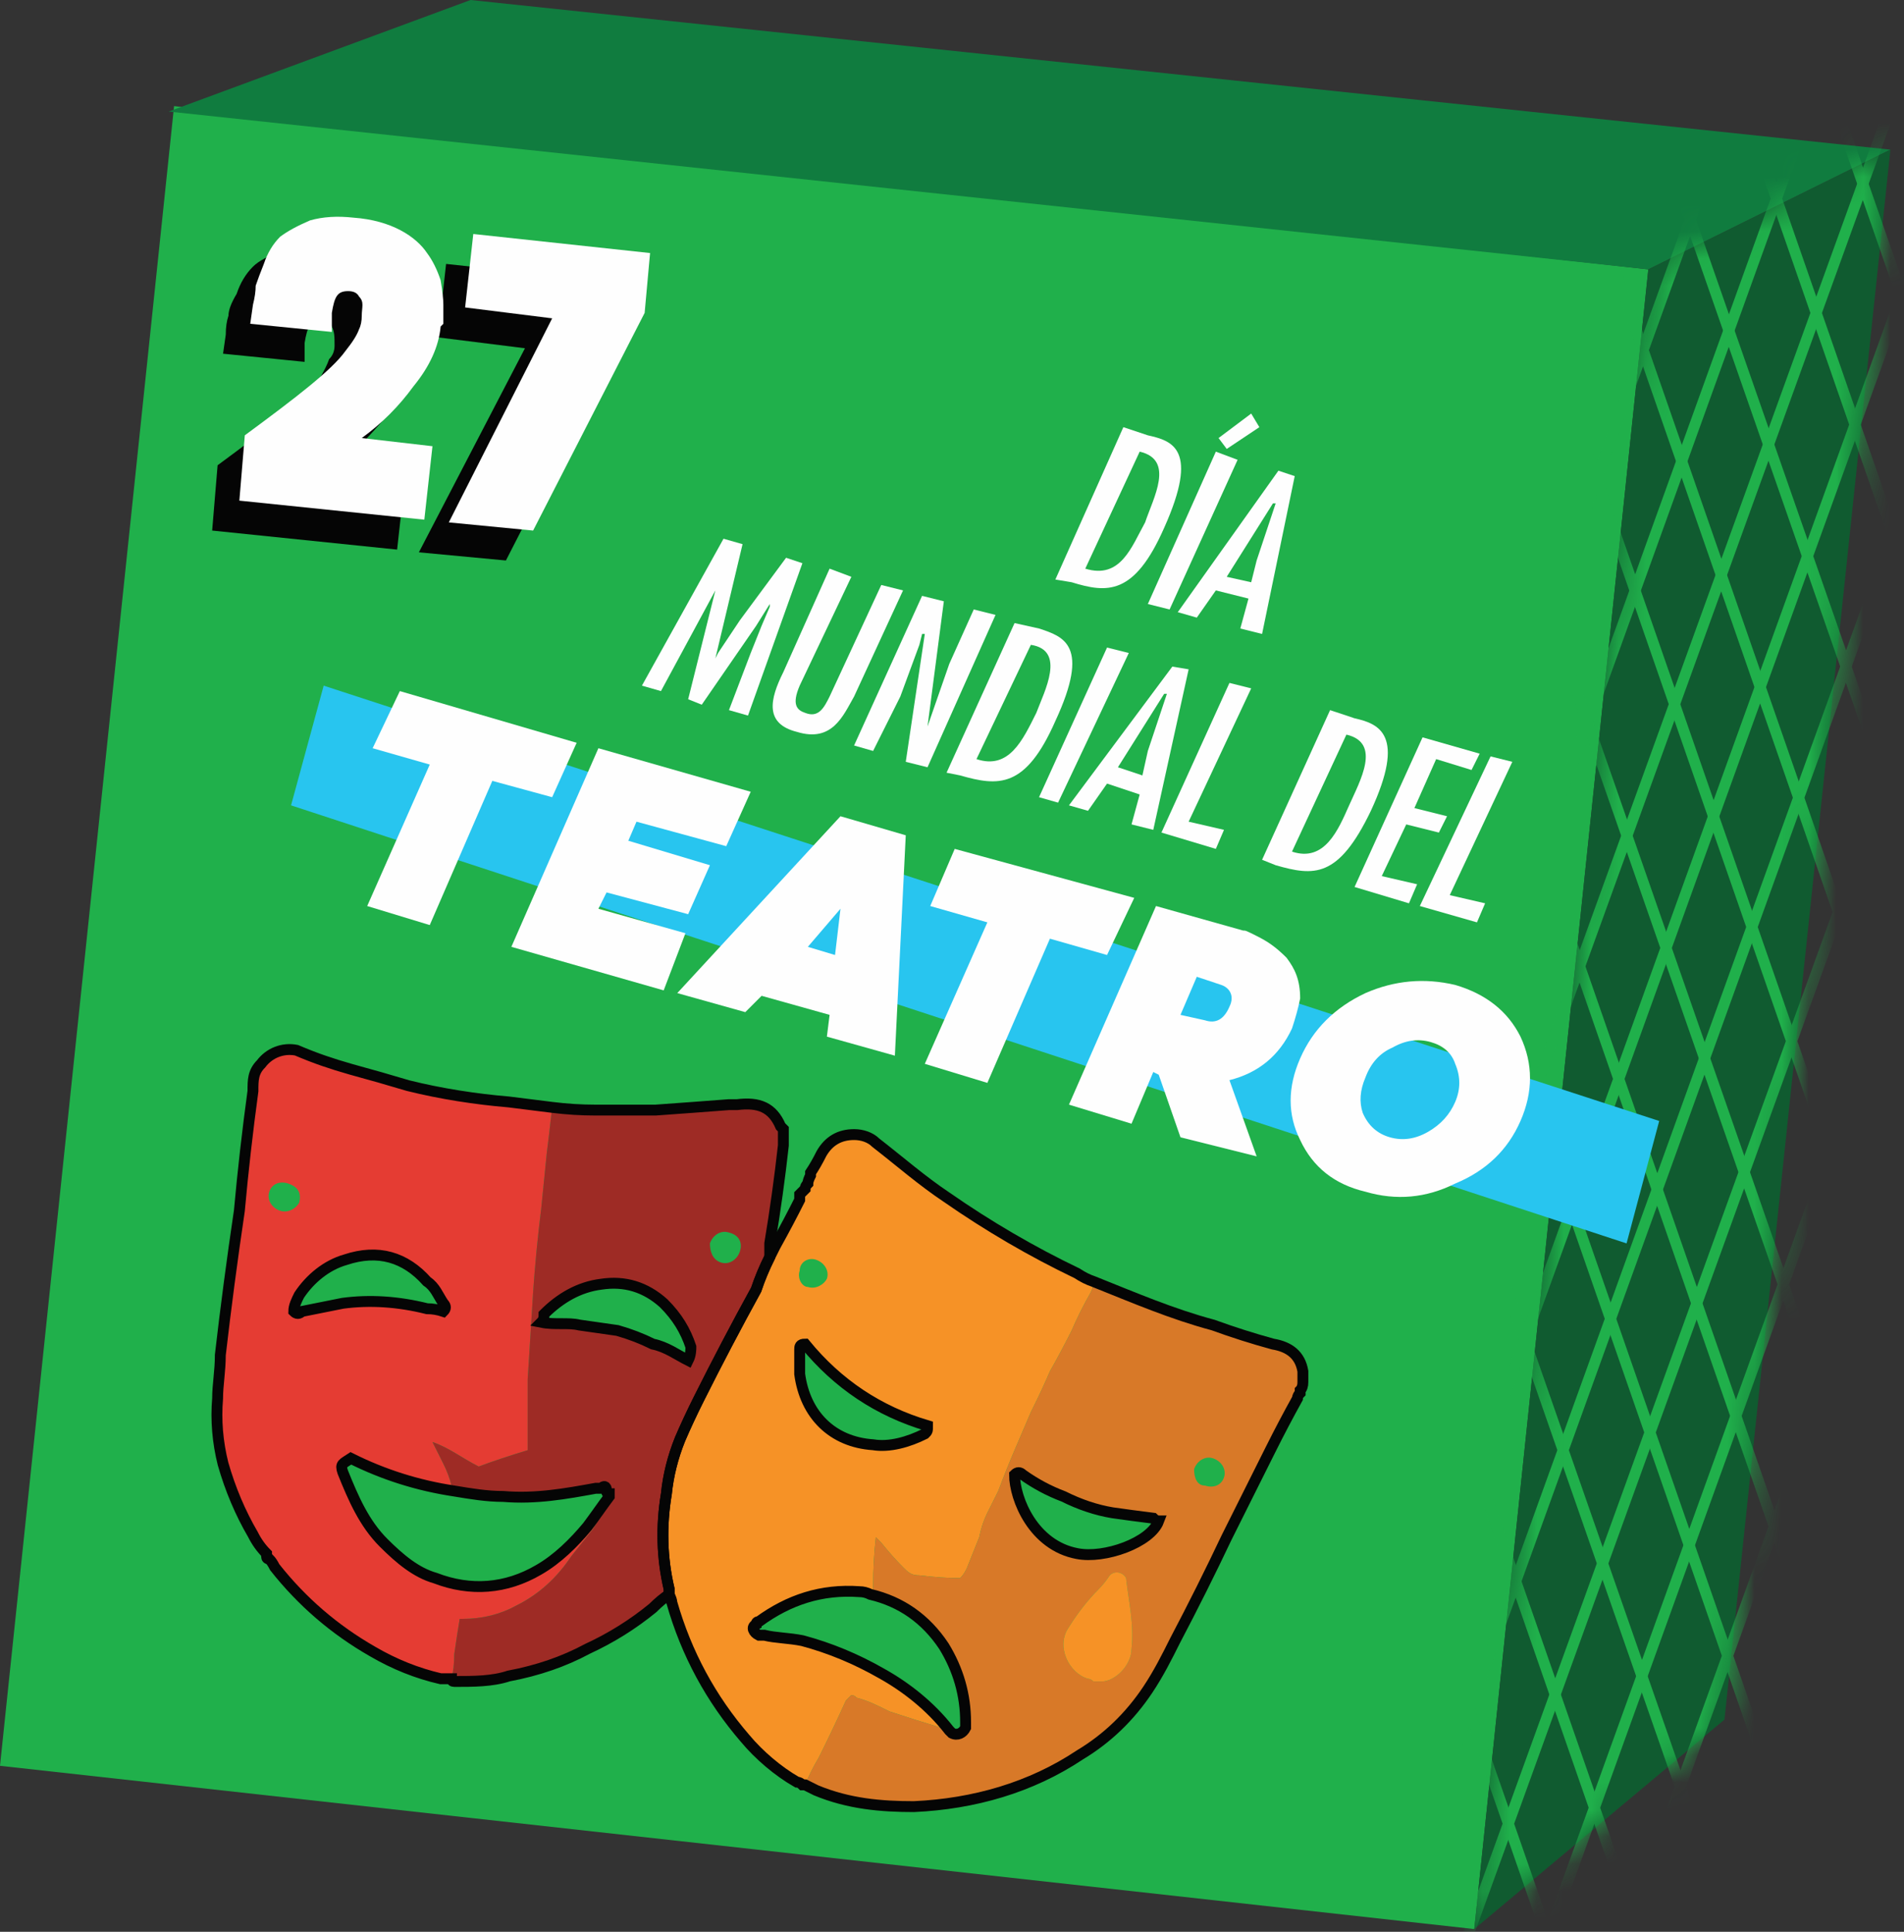 <svg width="70" height="71" viewBox="0 0 70 71" fill="none" xmlns="http://www.w3.org/2000/svg">
<rect x="0" y="0" width="70" height="71" fill="#333333" stroke="none"/>
<path d="M54.2 70.9L0 64.9L6.4 3.9L60.6 9.9L54.2 70.9Z" fill="#20B04B"/>
<path d="M6.2 4.1L60.6 9.9L69.5 5.5L17.3 0L6.2 4.1Z" fill="#107C3F"/>
<path d="M54.2 70.9L63.4 63.2L69.5 5.5L60.6 9.9L54.2 70.9Z" fill="#105B30"/>
<mask id="mask0_152_8768" style="mask-type:luminance" maskUnits="userSpaceOnUse" x="54" y="5" width="16" height="66">
<path d="M54.2 70.87L63.42 63.22L69.5 5.47L60.62 9.86L54.2 70.87Z" fill="white"/>
</mask>
<g mask="url(#mask0_152_8768)">
<path d="M59.4 137.1L95.8 36.3" stroke="#20B04B" stroke-width="0.4"/>
<path d="M57.9 133L94.4 32.2" stroke="#20B04B" stroke-width="0.4"/>
<path d="M56.5 128.9L92.9 28.1" stroke="#20B04B" stroke-width="0.4"/>
<path d="M55.1 124.7L91.5 23.9" stroke="#20B04B" stroke-width="0.4"/>
<path d="M53.6 120.6L90.1 19.8" stroke="#20B04B" stroke-width="0.4"/>
<path d="M52.2 116.5L88.6 15.7" stroke="#20B04B" stroke-width="0.4"/>
<path d="M50.8 112.4L87.2 11.6" stroke="#20B04B" stroke-width="0.4"/>
<path d="M49.3 108.2L85.8 7.4" stroke="#20B04B" stroke-width="0.4"/>
<path d="M47.9 104.1L84.3 3.3" stroke="#20B04B" stroke-width="0.4"/>
<path d="M46.5 100L82.9 -0.8" stroke="#20B04B" stroke-width="0.4"/>
<path d="M45 95.9L81.5 -4.9" stroke="#20B04B" stroke-width="0.4"/>
<path d="M43.6 91.7L80 -9.1" stroke="#20B04B" stroke-width="0.4"/>
<path d="M42.2 87.6L78.6 -13.2" stroke="#20B04B" stroke-width="0.4"/>
<path d="M40.7 83.5L77.2 -17.3" stroke="#20B04B" stroke-width="0.4"/>
<path d="M39.3 79.4L75.7 -21.5" stroke="#20B04B" stroke-width="0.4"/>
<path d="M37.9 75.2L74.3 -25.6" stroke="#20B04B" stroke-width="0.4"/>
<path d="M36.4 71.1L72.9 -29.7" stroke="#20B04B" stroke-width="0.4"/>
<path d="M35 67L71.4 -33.8" stroke="#20B04B" stroke-width="0.4"/>
<path d="M33.6 62.9L70 -38" stroke="#20B04B" stroke-width="0.4"/>
<path d="M30.7 54.6L67.1 -46.2" stroke="#20B04B" stroke-width="0.4"/>
<path d="M29.2 50.5L59.4 137.1" stroke="#20B04B" stroke-width="0.4"/>
<path d="M31 45.7L61.1 132.3" stroke="#20B04B" stroke-width="0.4"/>
<path d="M32.7 40.9L62.8 127.5" stroke="#20B04B" stroke-width="0.4"/>
<path d="M34.5 36.1L64.6 122.7" stroke="#20B04B" stroke-width="0.4"/>
<path d="M36.2 31.3L66.3 117.9" stroke="#20B04B" stroke-width="0.4"/>
<path d="M37.9 26.5L68.1 113.1" stroke="#20B04B" stroke-width="0.4"/>
<path d="M39.7 21.7L69.8 108.3" stroke="#20B04B" stroke-width="0.4"/>
<path d="M41.4 16.9L71.5 103.5" stroke="#20B04B" stroke-width="0.4"/>
<path d="M43.1 12.1L73.3 98.7" stroke="#20B04B" stroke-width="0.4"/>
<path d="M44.9 7.3L75 93.9" stroke="#20B04B" stroke-width="0.4"/>
<path d="M46.6 2.5L76.7 89.1" stroke="#20B04B" stroke-width="0.4"/>
<path d="M48.3 -2.3L78.5 84.3" stroke="#20B04B" stroke-width="0.4"/>
<path d="M50.1 -7.1L80.2 79.5" stroke="#20B04B" stroke-width="0.4"/>
<path d="M51.8 -11.9L81.9 74.7" stroke="#20B04B" stroke-width="0.4"/>
<path d="M53.5 -16.7L83.7 69.9" stroke="#20B04B" stroke-width="0.4"/>
<path d="M55.3 -21.5L85.4 65.1" stroke="#20B04B" stroke-width="0.4"/>
<path d="M57 -26.3L87.1 60.3" stroke="#20B04B" stroke-width="0.4"/>
<path d="M58.7 -31.1L88.9 55.5" stroke="#20B04B" stroke-width="0.4"/>
<path d="M60.5 -35.9L90.6 50.7" stroke="#20B04B" stroke-width="0.4"/>
<path d="M62.2 -40.7L92.3 45.9" stroke="#20B04B" stroke-width="0.4"/>
<path d="M63.9 -45.5L94.1 41.1" stroke="#20B04B" stroke-width="0.4"/>
<path d="M65.7 -50.3L95.8 36.3" stroke="#20B04B" stroke-width="0.4"/>
</g>
<path d="M8.2 13L8.3 12.3C8.3 12.033 8.333 11.8 8.4 11.6C8.4 11.4 8.5 11.133 8.7 10.8C8.833 10.4 9.033 10.067 9.3 9.8C9.5 9.6 9.867 9.4 10.4 9.2C10.867 9.067 11.4 9.033 12 9.1C13.4 9.2 14.3 9.8 14.7 10.4C14.9 10.667 15.033 11 15.1 11.4C15.233 11.8 15.3 12.1 15.3 12.3C15.3 12.5 15.267 12.733 15.2 13V13.1C15.133 13.833 14.8 14.567 14.2 15.3C13.6 16.033 12.967 16.667 12.3 17.2L14.9 17.5L14.6 20.2L7.8 19.5L8 17.1C9.9 15.7 11.2 14.7 11.7 14C11.9 13.667 12.033 13.4 12.1 13.2C12.233 13.067 12.3 12.9 12.3 12.7C12.3 12.4 12.3 12.2 12.2 12C12.133 11.867 12 11.8 11.8 11.8C11.4 11.8 11.3 12 11.2 12.6V13.3L8.2 13Z" fill="#050505"/>
<path d="M16.4 9.7L22.9 10.4L22.7 12.6L18.6 20.6L15.4 20.3L19.3 12.8L16.1 12.4L16.4 9.7Z" fill="#050505"/>
<path d="M9.2 11.9L9.3 11.2C9.367 10.933 9.4 10.7 9.4 10.5C9.467 10.3 9.567 10.033 9.7 9.7C9.833 9.3 10.033 8.967 10.3 8.7C10.567 8.5 10.933 8.3 11.4 8.1C11.867 7.967 12.4 7.933 13 8C14.4 8.1 15.3 8.7 15.7 9.3C15.9 9.567 16.067 9.9 16.2 10.3C16.267 10.7 16.3 11 16.3 11.2C16.3 11.4 16.3 11.633 16.3 11.9L16.2 12C16.133 12.733 15.8 13.467 15.2 14.2C14.667 14.933 14.033 15.567 13.3 16.1L15.9 16.4L15.6 19.1L8.8 18.4L9 16C10.9 14.6 12.2 13.6 12.7 12.9C12.967 12.567 13.133 12.3 13.2 12.1C13.267 11.967 13.3 11.8 13.3 11.6C13.3 11.3 13.4 11.1 13.2 10.9C13.133 10.767 13 10.7 12.8 10.7C12.4 10.7 12.3 10.9 12.2 11.5V12.2L9.2 11.9Z" fill="#FEFEFE"/>
<path d="M17.4 8.6L23.9 9.3L23.7 11.5L19.6 19.5L16.5 19.2L20.3 11.7L17.1 11.3L17.4 8.6Z" fill="#FEFEFE"/>
<path d="M59.8 45.7L10.7 29.6L11.9 25.2L61 41.2L59.8 45.7Z" fill="#28C5EF"/>
<path d="M27.3 20L26.3 24.2L26.4 24L27.2 22.8L28.9 20.5L29.5 20.7L27.5 26.3L26.8 26.1L27.6 24L28 23L28.3 22.3V22.2L27.8 23L25.8 25.9L25.3 25.7L26.3 21.7L24.3 25.4L23.6 25.2L26.6 19.8L27.3 20Z" fill="#FEFEFE"/>
<path d="M31.3 21.2L29.4 25.2C29.1 25.9 29.3 26.1 29.6 26.2C30.1 26.4 30.3 26 30.5 25.6L32.4 21.5L33.2 21.7L31.4 25.6C31 26.3 30.6 27.3 29.3 26.9C28.1 26.6 28.3 25.7 28.8 24.7L30.5 20.9L31.3 21.2Z" fill="#FEFEFE"/>
<path d="M33.8 23.7L33.1 25.6L32.1 27.6L31.4 27.4L33.9 21.9L34.7 22.1L34.1 26.7L34.9 24.4L35.8 22.4L36.6 22.6L34.1 28.2L33.3 28L34 23.3H33.9L33.8 23.7Z" fill="#FEFEFE"/>
<path fill-rule="evenodd" clip-rule="evenodd" d="M38.2 23.1C39.1 23.4 40.1 23.7 38.8 26.5C37.7 29 36.7 28.9 35.3 28.5L34.8 28.4L37.3 22.9L38.2 23.1ZM37.9 23.7L35.9 27.9C37.1 28.3 37.6 27.2 38.1 26.2C38.4 25.4 39.2 23.9 37.9 23.7Z" fill="#FEFEFE"/>
<path d="M38.9 29.5L38.2 29.3L40.7 23.8L41.5 24L38.9 29.5Z" fill="#FEFEFE"/>
<path fill-rule="evenodd" clip-rule="evenodd" d="M43.7 24.6L42.4 30.5L41.6 30.3L41.9 29.2L40.7 28.8L40 29.8L39.3 29.6L43.1 24.5L43.7 24.6ZM42.2 27.6L42.9 25.5H42.8L41.1 28.2L42 28.5L42.2 27.6Z" fill="#FEFEFE"/>
<path d="M46 25.3L43.7 30.2L45 30.5L44.7 31.2L42.7 30.6L45.2 25.1L46 25.3Z" fill="#FEFEFE"/>
<path fill-rule="evenodd" clip-rule="evenodd" d="M49.8 26.4C50.7 26.6 51.7 27 50.4 29.8C49.2 32.3 48.3 32.2 46.9 31.8L46.4 31.6L48.9 26.1L49.8 26.4ZM49.5 27L47.5 31.3C48.7 31.7 49.2 30.5 49.6 29.6C50 28.7 50.8 27.3 49.5 27Z" fill="#FEFEFE"/>
<path d="M54.4 27.7L54.1 28.3L52.8 27.9L52 29.7L53.2 30L52.9 30.6L51.7 30.3L50.8 32.2L52.1 32.5L51.8 33.2L49.8 32.6L52.3 27.1L54.4 27.7Z" fill="#FEFEFE"/>
<path d="M55.6 28L53.3 32.9L54.6 33.2L54.3 33.9L52.2 33.3L54.8 27.8L55.6 28Z" fill="#FEFEFE"/>
<path d="M15.8 28.1L13.7 27.5L14.7 25.4L21.2 27.3L20.3 29.3L18.1 28.7L15.8 34L13.5 33.3L15.8 28.1Z" fill="#FEFEFE"/>
<path d="M23.4 30.2L23.1 30.9L26.1 31.8L25.3 33.6L22.3 32.8L22 33.4L25.2 34.3L24.4 36.4L18.8 34.8L22 27.5L27.6 29.1L26.7 31.1L23.4 30.2Z" fill="#FEFEFE"/>
<path fill-rule="evenodd" clip-rule="evenodd" d="M33.3 30.7L32.9 38.8L30.4 38.1L30.5 37.3L28 36.6L27.4 37.2L24.9 36.5L30.9 30L33.3 30.7ZM29.7 34.8L30.7 35.1L30.9 33.4L29.7 34.8Z" fill="#FEFEFE"/>
<path d="M36.3 33.9L34.2 33.3L35.1 31.2L41.7 33L40.7 35.1L38.6 34.5L36.3 39.8L34 39.1L36.3 33.9Z" fill="#FEFEFE"/>
<path fill-rule="evenodd" clip-rule="evenodd" d="M46.2 42.5L43.4 41.8L42.6 39.5L42.4 39.4L41.6 41.3L39.3 40.6L42.5 33.3L45.7 34.2C45.8 34.2 45.8 34.2 46.2 34.4C46.6 34.6 46.9 34.8 47.3 35.2C47.6 35.6 47.8 36 47.8 36.7C47.733 37.033 47.633 37.4 47.5 37.8C47.033 38.8 46.267 39.433 45.2 39.7L46.2 42.5ZM44 35.9L43.4 37.3L44.3 37.5C44.7 37.633 45 37.467 45.2 37C45.4 36.6 45.2 36.3 44.9 36.2L44 35.9Z" fill="#FEFEFE"/>
<path fill-rule="evenodd" clip-rule="evenodd" d="M53.5 36.2C54.633 36.533 55.433 37.167 55.9 38.1C56.367 39.1 56.367 40.133 55.9 41.2C55.433 42.267 54.633 43.033 53.5 43.5C52.433 44.033 51.333 44.133 50.2 43.8C49.067 43.533 48.267 42.9 47.8 41.9C47.333 40.967 47.333 39.967 47.8 38.9C48.267 37.833 49.067 37.033 50.2 36.5C51.267 36.033 52.367 35.933 53.5 36.2ZM51.1 41.8C51.567 41.933 52.033 41.867 52.5 41.6C52.967 41.333 53.3 40.967 53.5 40.5C53.7 40.033 53.7 39.567 53.5 39.1C53.367 38.7 53.067 38.433 52.6 38.3C52.133 38.167 51.667 38.233 51.2 38.5C50.733 38.7 50.4 39.067 50.2 39.6C50 40.067 49.967 40.5 50.1 40.9C50.3 41.367 50.633 41.667 51.1 41.8Z" fill="#FEFEFE"/>
<path fill-rule="evenodd" clip-rule="evenodd" d="M29.3 65.5C28.6 65.1 27.9 64.5 27.4 63.9C26.133 62.433 25.233 60.767 24.7 58.9C24.7 58.833 24.667 58.733 24.6 58.6C24.6 58.533 24.6 58.467 24.6 58.4C24.333 57.267 24.3 56.1 24.5 54.9C24.567 54.233 24.733 53.567 25 52.9C25.2 52.433 25.433 51.933 25.7 51.4C26.367 50.067 27.067 48.733 27.8 47.4C27.933 47 28.1 46.6 28.3 46.2C28.367 46.067 28.433 45.933 28.5 45.8C28.833 45.2 29.133 44.633 29.4 44.1C29.4 44.033 29.4 43.967 29.4 43.9C29.467 43.833 29.533 43.767 29.6 43.7C29.6 43.633 29.633 43.567 29.7 43.5C29.7 43.433 29.733 43.333 29.8 43.2C29.8 43.2 29.8 43.167 29.8 43.1C29.933 42.9 30.067 42.667 30.2 42.4C30.467 41.933 30.867 41.7 31.4 41.7C31.7 41.7 32 41.8 32.2 42C33.1 42.7 33.9 43.4 34.8 44C36.333 45.067 37.933 46 39.6 46.8C39.8 46.933 40 47.033 40.2 47.1C40.2 47.233 40.167 47.367 40.1 47.5C39.833 47.967 39.6 48.433 39.4 48.9C39.133 49.433 38.867 49.933 38.6 50.4C38.4 50.867 38.167 51.367 37.9 51.9C37.7 52.367 37.5 52.833 37.3 53.3C37.1 53.767 36.9 54.267 36.7 54.8C36.567 55.067 36.433 55.333 36.3 55.6C36.167 55.867 36.067 56.167 36 56.5C35.867 56.833 35.733 57.167 35.6 57.5C35.533 57.7 35.433 57.867 35.3 58C34.833 58 34.333 57.967 33.8 57.9C33.5 57.9 33.4 57.8 33.2 57.6C32.933 57.333 32.667 57.033 32.4 56.7C32.333 56.633 32.267 56.567 32.2 56.5C32.133 57.1 32.1 57.7 32.1 58.3C32.1 58.4 32.1 58.5 32 58.6C31.867 58.533 31.733 58.5 31.6 58.5C30.2 58.4 29 58.8 27.9 59.6C27.833 59.6 27.8 59.633 27.8 59.7C27.6 59.8 27.7 60 27.9 60.1C27.967 60.1 28.033 60.1 28.1 60.1C28.5 60.2 29 60.2 29.5 60.3C30.5 60.567 31.467 60.967 32.4 61.5C33.3 62 34.2 62.7 34.9 63.6C34.767 63.6 34.667 63.567 34.6 63.5C33.933 63.3 33.3 63.1 32.7 62.9C32.3 62.7 31.9 62.5 31.5 62.4C31.433 62.333 31.367 62.3 31.3 62.3C31.233 62.367 31.167 62.433 31.1 62.5C30.767 63.233 30.433 63.933 30.1 64.6C29.9 64.933 29.733 65.267 29.6 65.6C29.6 65.6 29.567 65.6 29.5 65.6C29.433 65.533 29.367 65.5 29.3 65.5ZM29.6 49.4C29.4 49.4 29.4 49.5 29.4 49.6C29.4 49.933 29.4 50.233 29.4 50.5C29.6 52 30.6 53 32.1 53.1C32.7 53.2 33.4 53 34 52.7C34.1 52.6 34.1 52.6 34.1 52.4C32.3 51.867 30.8 50.867 29.6 49.4ZM30 46.3C29.7 46.2 29.4 46.4 29.4 46.7C29.3 47 29.5 47.3 29.7 47.3C30 47.4 30.3 47.2 30.4 47C30.5 46.7 30.3 46.4 30 46.3Z" fill="#F69226"/>
<path fill-rule="evenodd" clip-rule="evenodd" d="M16.6 61.7C16.467 61.7 16.333 61.7 16.2 61.7C15.333 61.5 14.5 61.167 13.7 60.7C12.3 59.9 11.1 58.867 10.1 57.6C10.033 57.467 9.967 57.367 9.9 57.3C9.833 57.3 9.8 57.267 9.8 57.2C9.8 57.2 9.8 57.167 9.8 57.1C9.6 56.9 9.433 56.667 9.3 56.4C8.833 55.6 8.467 54.733 8.2 53.8C8 53 7.933 52.2 8 51.4C8 50.9 8.1 50.4 8.1 49.8C8.3 48.067 8.533 46.3 8.8 44.5C8.933 43.033 9.1 41.567 9.3 40.1C9.3 39.7 9.3 39.4 9.6 39.1C9.9 38.7 10.4 38.5 10.9 38.6C11.6 38.9 12.2 39.1 12.9 39.3C13.633 39.5 14.333 39.7 15 39.9C16.2 40.2 17.5 40.4 18.7 40.5C19.233 40.567 19.767 40.633 20.3 40.7C20.233 41.3 20.167 41.867 20.1 42.4C20.033 43.067 19.967 43.733 19.9 44.4C19.767 45.467 19.667 46.5 19.6 47.5C19.533 48.567 19.467 49.633 19.4 50.7C19.4 51.367 19.4 52.033 19.4 52.7C19.4 52.9 19.4 53.1 19.4 53.3C18.733 53.5 18.133 53.7 17.6 53.9C17 53.6 16.5 53.2 15.9 53C16.033 53.267 16.167 53.533 16.3 53.8C16.433 54.067 16.533 54.333 16.6 54.6C16.7 54.7 16.7 54.7 16.7 54.8C15.367 54.6 14.1 54.2 12.9 53.6C12.6 53.8 12.5 53.8 12.6 54.1C13 55.1 13.4 56 14.1 56.7C14.7 57.3 15.3 57.8 16 58C17.3 58.5 18.6 58.4 19.8 57.7C20.5 57.3 21.1 56.7 21.6 56.1C21.9 55.7 22.1 55.4 22.4 55C22.4 55.1 22.4 55.1 22.3 55.2C22.167 55.533 22 55.867 21.8 56.2C21.533 56.533 21.267 56.867 21 57.2C20.467 58 19.8 58.6 19 59C18.4 59.333 17.733 59.5 17 59.5C17 59.5 16.967 59.5 16.9 59.5C16.833 59.9 16.767 60.333 16.7 60.8C16.7 61.133 16.667 61.433 16.6 61.7ZM16.3 48.2C16.4 48.1 16.4 48 16.3 47.9C16.1 47.6 16 47.3 15.7 47.1C14.9 46.2 13.9 45.9 12.7 46.3C12 46.5 11.4 47 11 47.6C10.9 47.8 10.8 48 10.8 48.2C10.9 48.3 11 48.3 11.1 48.2C11.6 48.1 12.1 48 12.6 47.9C13.6 47.767 14.633 47.833 15.7 48.1C15.9 48.1 16.1 48.133 16.3 48.2ZM11 44.2C11.1 43.8 10.9 43.6 10.6 43.5C10.3 43.4 10 43.5 9.9 43.8C9.8 44.1 10 44.4 10.3 44.5C10.6 44.6 10.9 44.4 11 44.2Z" fill="#E53C33"/>
<path fill-rule="evenodd" clip-rule="evenodd" d="M29.6 65.6C29.733 65.267 29.9 64.933 30.1 64.6C30.433 63.933 30.767 63.233 31.1 62.5C31.167 62.433 31.233 62.367 31.3 62.3C31.367 62.3 31.433 62.333 31.5 62.4C31.9 62.5 32.3 62.7 32.7 62.9C33.3 63.1 33.933 63.3 34.6 63.5C34.667 63.567 34.767 63.6 34.9 63.6C34.9 63.6 34.933 63.633 35 63.7C35.2 63.8 35.4 63.7 35.5 63.5C35.5 63.433 35.5 63.367 35.5 63.3C35.5 62.3 35.233 61.367 34.7 60.5C34.033 59.5 33.133 58.867 32 58.6C32.1 58.5 32.1 58.4 32.1 58.3C32.1 57.7 32.133 57.1 32.2 56.5C32.267 56.567 32.333 56.633 32.4 56.7C32.667 57.033 32.933 57.333 33.2 57.6C33.4 57.8 33.5 57.9 33.8 57.9C34.333 57.967 34.833 58 35.3 58C35.433 57.867 35.533 57.7 35.6 57.5C35.733 57.167 35.867 56.833 36 56.5C36.067 56.167 36.167 55.867 36.3 55.6C36.433 55.333 36.567 55.067 36.7 54.8C36.9 54.267 37.1 53.767 37.3 53.3C37.5 52.833 37.7 52.367 37.9 51.9C38.167 51.367 38.4 50.867 38.6 50.4C38.867 49.933 39.133 49.433 39.4 48.9C39.6 48.433 39.833 47.967 40.1 47.5C40.167 47.367 40.2 47.233 40.2 47.1C41.7 47.7 43.1 48.3 44.6 48.7C45.333 48.967 46.067 49.2 46.8 49.4C47.4 49.5 47.8 49.8 47.9 50.4C47.9 50.4 47.9 50.433 47.9 50.5C47.9 50.633 47.9 50.733 47.9 50.8C47.9 50.933 47.867 51.033 47.8 51.1C47.8 51.167 47.8 51.2 47.8 51.2C47.733 51.267 47.7 51.333 47.7 51.4C47.367 52 47.033 52.633 46.7 53.3C46.167 54.367 45.633 55.433 45.1 56.5C44.5 57.767 43.867 59.033 43.2 60.3C42.9 60.9 42.6 61.5 42.2 62.1C41.533 63.1 40.7 63.9 39.7 64.5C37.9 65.7 35.8 66.3 33.6 66.4C32.4 66.4 31.2 66.3 30 65.8C29.867 65.733 29.733 65.667 29.6 65.6ZM37.3 54.2C37.3 55.1 38 56.8 39.6 57.1C40.6 57.3 42.3 56.7 42.6 55.9C42.533 55.9 42.467 55.867 42.4 55.8C41.867 55.733 41.367 55.667 40.9 55.6C40.3 55.5 39.7 55.3 39.1 55C38.567 54.8 38.067 54.533 37.6 54.2C37.5 54.1 37.4 54.1 37.3 54.2ZM40 61.7C40.067 61.7 40.133 61.733 40.2 61.8C40.267 61.8 40.367 61.8 40.5 61.8C41 61.8 41.6 61.2 41.6 60.6C41.7 59.7 41.5 58.9 41.4 58C41.3 57.8 41 57.7 40.8 57.9C40.667 58.1 40.533 58.267 40.4 58.4C40 58.8 39.633 59.267 39.3 59.8C38.8 60.5 39.3 61.5 40 61.7ZM45 54.3C45.1 54 44.9 53.7 44.6 53.6C44.3 53.5 44 53.7 43.9 54C43.9 54.3 44 54.6 44.3 54.6C44.6 54.7 44.9 54.6 45 54.3Z" fill="#D87928"/>
<path fill-rule="evenodd" clip-rule="evenodd" d="M16.7 54.8C16.7 54.7 16.7 54.7 16.6 54.6C16.533 54.333 16.433 54.067 16.3 53.8C16.167 53.533 16.033 53.267 15.9 53C16.5 53.2 17 53.6 17.6 53.9C18.133 53.7 18.733 53.5 19.4 53.3C19.4 53.1 19.4 52.9 19.4 52.7C19.4 52.033 19.4 51.367 19.4 50.7C19.467 49.633 19.533 48.567 19.6 47.5C19.667 46.5 19.767 45.467 19.9 44.4C19.967 43.733 20.033 43.067 20.1 42.4C20.167 41.867 20.233 41.3 20.3 40.7C20.833 40.767 21.367 40.8 21.9 40.8C22.633 40.8 23.367 40.8 24.1 40.8C25.033 40.733 25.933 40.667 26.8 40.6C26.933 40.6 27.033 40.6 27.1 40.6C27.9 40.5 28.4 40.7 28.7 41.4C28.767 41.467 28.8 41.5 28.8 41.5C28.8 41.7 28.8 41.9 28.8 42.1C28.667 43.3 28.5 44.5 28.3 45.7C28.3 45.833 28.3 46 28.3 46.2C28.1 46.6 27.933 47 27.8 47.4C27.067 48.733 26.367 50.067 25.7 51.4C25.433 51.933 25.2 52.433 25 52.9C24.733 53.567 24.567 54.233 24.5 54.9C24.3 56.1 24.333 57.267 24.6 58.4C24.6 58.467 24.6 58.533 24.6 58.6C24.4 58.733 24.2 58.9 24 59.1C23.267 59.7 22.467 60.2 21.6 60.6C20.733 61.067 19.767 61.4 18.7 61.6C18.1 61.8 17.4 61.8 16.7 61.8C16.633 61.8 16.6 61.767 16.6 61.7C16.667 61.433 16.7 61.133 16.7 60.8C16.767 60.333 16.833 59.9 16.9 59.5C16.967 59.5 17 59.5 17 59.5C17.733 59.5 18.4 59.333 19 59C19.8 58.6 20.467 58 21 57.2C21.267 56.867 21.533 56.533 21.8 56.2C22 55.867 22.167 55.533 22.3 55.2C22.4 55.1 22.4 55.1 22.4 55C22.4 54.933 22.4 54.9 22.4 54.9C22.333 54.9 22.3 54.867 22.3 54.8C22.3 54.6 22.2 54.6 22.1 54.7C22.033 54.7 21.967 54.7 21.9 54.7C20.8 54.9 19.7 55.1 18.5 55C17.9 55 17.3 54.9 16.7 54.8ZM25.3 50C25.4 49.8 25.4 49.6 25.4 49.5C25.2 48.9 24.9 48.4 24.4 47.9C23.733 47.3 22.967 47.067 22.1 47.2C21.3 47.3 20.6 47.7 20 48.3C20 48.4 20 48.5 19.9 48.6C20.4 48.7 20.9 48.6 21.3 48.7C21.767 48.767 22.233 48.833 22.7 48.9C23.167 49.033 23.6 49.2 24 49.4C24.5 49.5 24.9 49.8 25.3 50ZM26.1 45.7C26.1 46 26.2 46.3 26.5 46.4C26.8 46.5 27.1 46.3 27.2 46C27.3 45.7 27.2 45.4 26.8 45.3C26.5 45.2 26.2 45.4 26.1 45.7Z" fill="#9E2B25"/>
<path fill-rule="evenodd" clip-rule="evenodd" d="M24.6 58.6C24.4 58.733 24.2 58.9 24 59.1C23.267 59.7 22.467 60.2 21.6 60.6C20.733 61.067 19.767 61.4 18.7 61.6C18.1 61.8 17.4 61.8 16.7 61.8C16.633 61.8 16.6 61.767 16.6 61.7C16.467 61.7 16.333 61.7 16.2 61.7C15.333 61.5 14.5 61.167 13.7 60.7C12.3 59.9 11.1 58.867 10.1 57.6C10.033 57.467 9.967 57.367 9.9 57.3C9.833 57.3 9.8 57.267 9.8 57.2C9.8 57.2 9.8 57.167 9.8 57.1C9.6 56.9 9.433 56.667 9.3 56.4C8.833 55.6 8.467 54.733 8.2 53.8C8 53 7.933 52.2 8 51.4C8 50.9 8.1 50.4 8.1 49.8C8.3 48.067 8.533 46.3 8.8 44.5C8.933 43.033 9.1 41.567 9.3 40.1C9.3 39.7 9.3 39.4 9.6 39.1C9.9 38.7 10.4 38.5 10.9 38.6C11.6 38.9 12.2 39.1 12.9 39.3C13.633 39.5 14.333 39.7 15 39.9C16.2 40.2 17.5 40.4 18.7 40.5C19.233 40.567 19.767 40.633 20.3 40.7C20.833 40.767 21.367 40.8 21.9 40.8C22.633 40.8 23.367 40.8 24.1 40.8C25.033 40.733 25.933 40.667 26.8 40.6C26.933 40.6 27.033 40.6 27.1 40.6C27.9 40.5 28.4 40.7 28.7 41.4C28.767 41.467 28.8 41.5 28.8 41.5C28.8 41.7 28.8 41.9 28.8 42.1C28.667 43.3 28.5 44.5 28.3 45.7C28.3 45.833 28.3 46 28.3 46.2C28.1 46.6 27.933 47 27.8 47.4C27.067 48.733 26.367 50.067 25.7 51.4C25.433 51.933 25.2 52.433 25 52.9C24.733 53.567 24.567 54.233 24.5 54.9C24.3 56.1 24.333 57.267 24.6 58.4C24.6 58.467 24.6 58.533 24.6 58.6ZM15.7 48.1C15.9 48.1 16.1 48.133 16.3 48.2C16.4 48.1 16.4 48 16.3 47.9C16.1 47.6 16 47.3 15.7 47.1C14.9 46.2 13.9 45.9 12.7 46.3C12 46.5 11.4 47 11 47.6C10.9 47.8 10.8 48 10.8 48.2C10.9 48.3 11 48.3 11.1 48.2C11.6 48.1 12.1 48 12.6 47.9C13.6 47.767 14.633 47.833 15.7 48.1ZM19.8 57.7C20.5 57.3 21.1 56.7 21.6 56.1C21.9 55.7 22.1 55.4 22.4 55C22.4 54.933 22.4 54.9 22.4 54.9C22.333 54.9 22.3 54.867 22.3 54.8C22.3 54.6 22.2 54.6 22.1 54.7C22.033 54.7 21.967 54.7 21.9 54.7C20.8 54.9 19.7 55.1 18.5 55C17.9 55 17.3 54.9 16.7 54.8C15.367 54.6 14.1 54.2 12.9 53.6C12.6 53.8 12.5 53.8 12.6 54.1C13 55.1 13.4 56 14.1 56.7C14.7 57.3 15.3 57.8 16 58C17.3 58.5 18.6 58.4 19.8 57.7ZM25.4 49.5C25.2 48.9 24.9 48.4 24.4 47.9C23.733 47.3 22.967 47.067 22.1 47.2C21.3 47.3 20.6 47.7 20 48.3C20 48.4 20 48.5 19.9 48.6C20.4 48.7 20.9 48.6 21.3 48.7C21.767 48.767 22.233 48.833 22.7 48.9C23.167 49.033 23.6 49.2 24 49.4C24.5 49.5 24.9 49.8 25.3 50C25.4 49.8 25.4 49.6 25.4 49.5Z" stroke="#050505" stroke-width="0.4"/>
<path d="M40 61.7C39.3 61.5 38.8 60.5 39.3 59.8C39.633 59.267 40 58.8 40.4 58.4C40.533 58.267 40.667 58.1 40.8 57.9C41 57.7 41.3 57.8 41.4 58C41.5 58.9 41.7 59.7 41.6 60.6C41.6 61.2 41 61.8 40.5 61.8C40.367 61.8 40.267 61.8 40.2 61.8C40.133 61.733 40.067 61.7 40 61.7Z" fill="#F69226"/>
<path fill-rule="evenodd" clip-rule="evenodd" d="M47.8 51.1C47.8 51.167 47.8 51.2 47.8 51.2C47.733 51.267 47.7 51.333 47.7 51.4C47.367 52 47.033 52.633 46.7 53.3C46.167 54.367 45.633 55.433 45.1 56.5C44.5 57.767 43.867 59.033 43.2 60.3C42.9 60.9 42.6 61.5 42.2 62.1C41.533 63.1 40.7 63.9 39.7 64.5C37.9 65.7 35.8 66.3 33.6 66.4C32.4 66.4 31.2 66.3 30 65.8C29.867 65.733 29.733 65.667 29.6 65.6C29.6 65.6 29.567 65.6 29.5 65.6C29.433 65.533 29.367 65.5 29.3 65.5C28.6 65.1 27.9 64.5 27.4 63.9C26.133 62.433 25.233 60.767 24.7 58.9C24.7 58.833 24.667 58.733 24.6 58.6C24.6 58.533 24.6 58.467 24.6 58.4C24.333 57.267 24.3 56.1 24.5 54.9C24.567 54.233 24.733 53.567 25 52.9C25.2 52.433 25.433 51.933 25.7 51.4C26.367 50.067 27.067 48.733 27.8 47.4C27.933 47 28.1 46.6 28.3 46.2C28.367 46.067 28.433 45.933 28.5 45.8C28.833 45.2 29.133 44.633 29.4 44.1C29.4 44.033 29.4 43.967 29.4 43.9C29.467 43.833 29.533 43.767 29.6 43.7C29.6 43.633 29.633 43.567 29.7 43.5C29.7 43.433 29.733 43.333 29.8 43.2C29.8 43.2 29.8 43.167 29.8 43.1C29.933 42.9 30.067 42.667 30.2 42.4C30.467 41.933 30.867 41.7 31.4 41.7C31.7 41.7 32 41.8 32.2 42C33.1 42.7 33.9 43.4 34.8 44C36.333 45.067 37.933 46 39.6 46.8C39.8 46.933 40 47.033 40.2 47.1C41.7 47.7 43.1 48.3 44.6 48.7C45.333 48.967 46.067 49.2 46.8 49.4C47.4 49.5 47.8 49.8 47.9 50.4C47.9 50.4 47.9 50.433 47.9 50.5C47.9 50.633 47.9 50.733 47.9 50.8C47.9 50.933 47.867 51.033 47.8 51.1ZM32.1 53.1C32.7 53.2 33.4 53 34 52.7C34.1 52.6 34.1 52.6 34.1 52.4C32.3 51.867 30.8 50.867 29.6 49.4C29.4 49.4 29.4 49.5 29.4 49.6C29.4 49.933 29.4 50.233 29.4 50.5C29.6 52 30.6 53 32.1 53.1ZM35.5 63.5C35.5 63.433 35.5 63.367 35.5 63.3C35.5 62.3 35.233 61.367 34.7 60.5C34.033 59.5 33.133 58.867 32 58.6C31.867 58.533 31.733 58.5 31.6 58.5C30.2 58.4 29 58.8 27.9 59.6C27.833 59.6 27.8 59.633 27.8 59.7C27.6 59.8 27.7 60 27.9 60.1C27.967 60.1 28.033 60.1 28.1 60.1C28.5 60.2 29 60.2 29.5 60.3C30.5 60.567 31.467 60.967 32.4 61.5C33.3 62 34.2 62.7 34.9 63.6C34.9 63.6 34.933 63.633 35 63.7C35.2 63.8 35.4 63.7 35.5 63.5ZM39.6 57.1C40.6 57.3 42.3 56.7 42.6 55.9C42.533 55.9 42.467 55.867 42.4 55.8C41.867 55.733 41.367 55.667 40.9 55.6C40.3 55.5 39.7 55.3 39.1 55C38.567 54.8 38.067 54.533 37.6 54.2C37.5 54.1 37.4 54.1 37.3 54.2C37.3 55.1 38 56.8 39.6 57.1Z" stroke="#050505" stroke-width="0.4"/>
<path fill-rule="evenodd" clip-rule="evenodd" d="M42.2 16C43.1 16.2 44.1 16.5 42.8 19.4C41.7 21.9 40.7 21.8 39.4 21.4L38.8 21.3L41.3 15.7L42.2 16ZM41.9 16.6L39.9 20.9C41.2 21.3 41.6 20.1 42.1 19.2C42.4 18.3 43.2 16.9 41.9 16.6Z" fill="#FEFEFE"/>
<path d="M43 22.4L42.2 22.2L44.7 16.6L45.5 16.9L43 22.4ZM45.1 16.5L44.8 16.1L46 15.2L46.3 15.7L45.1 16.5Z" fill="#FEFEFE"/>
<path fill-rule="evenodd" clip-rule="evenodd" d="M47.6 17.5L46.4 23.3L45.6 23.1L45.9 22L44.7 21.7L44 22.7L43.3 22.5L47 17.3L47.6 17.5ZM46.2 20.6L46.9 18.5H46.8L45.1 21.2L46 21.4L46.2 20.6Z" fill="#FEFEFE"/>
</svg>
